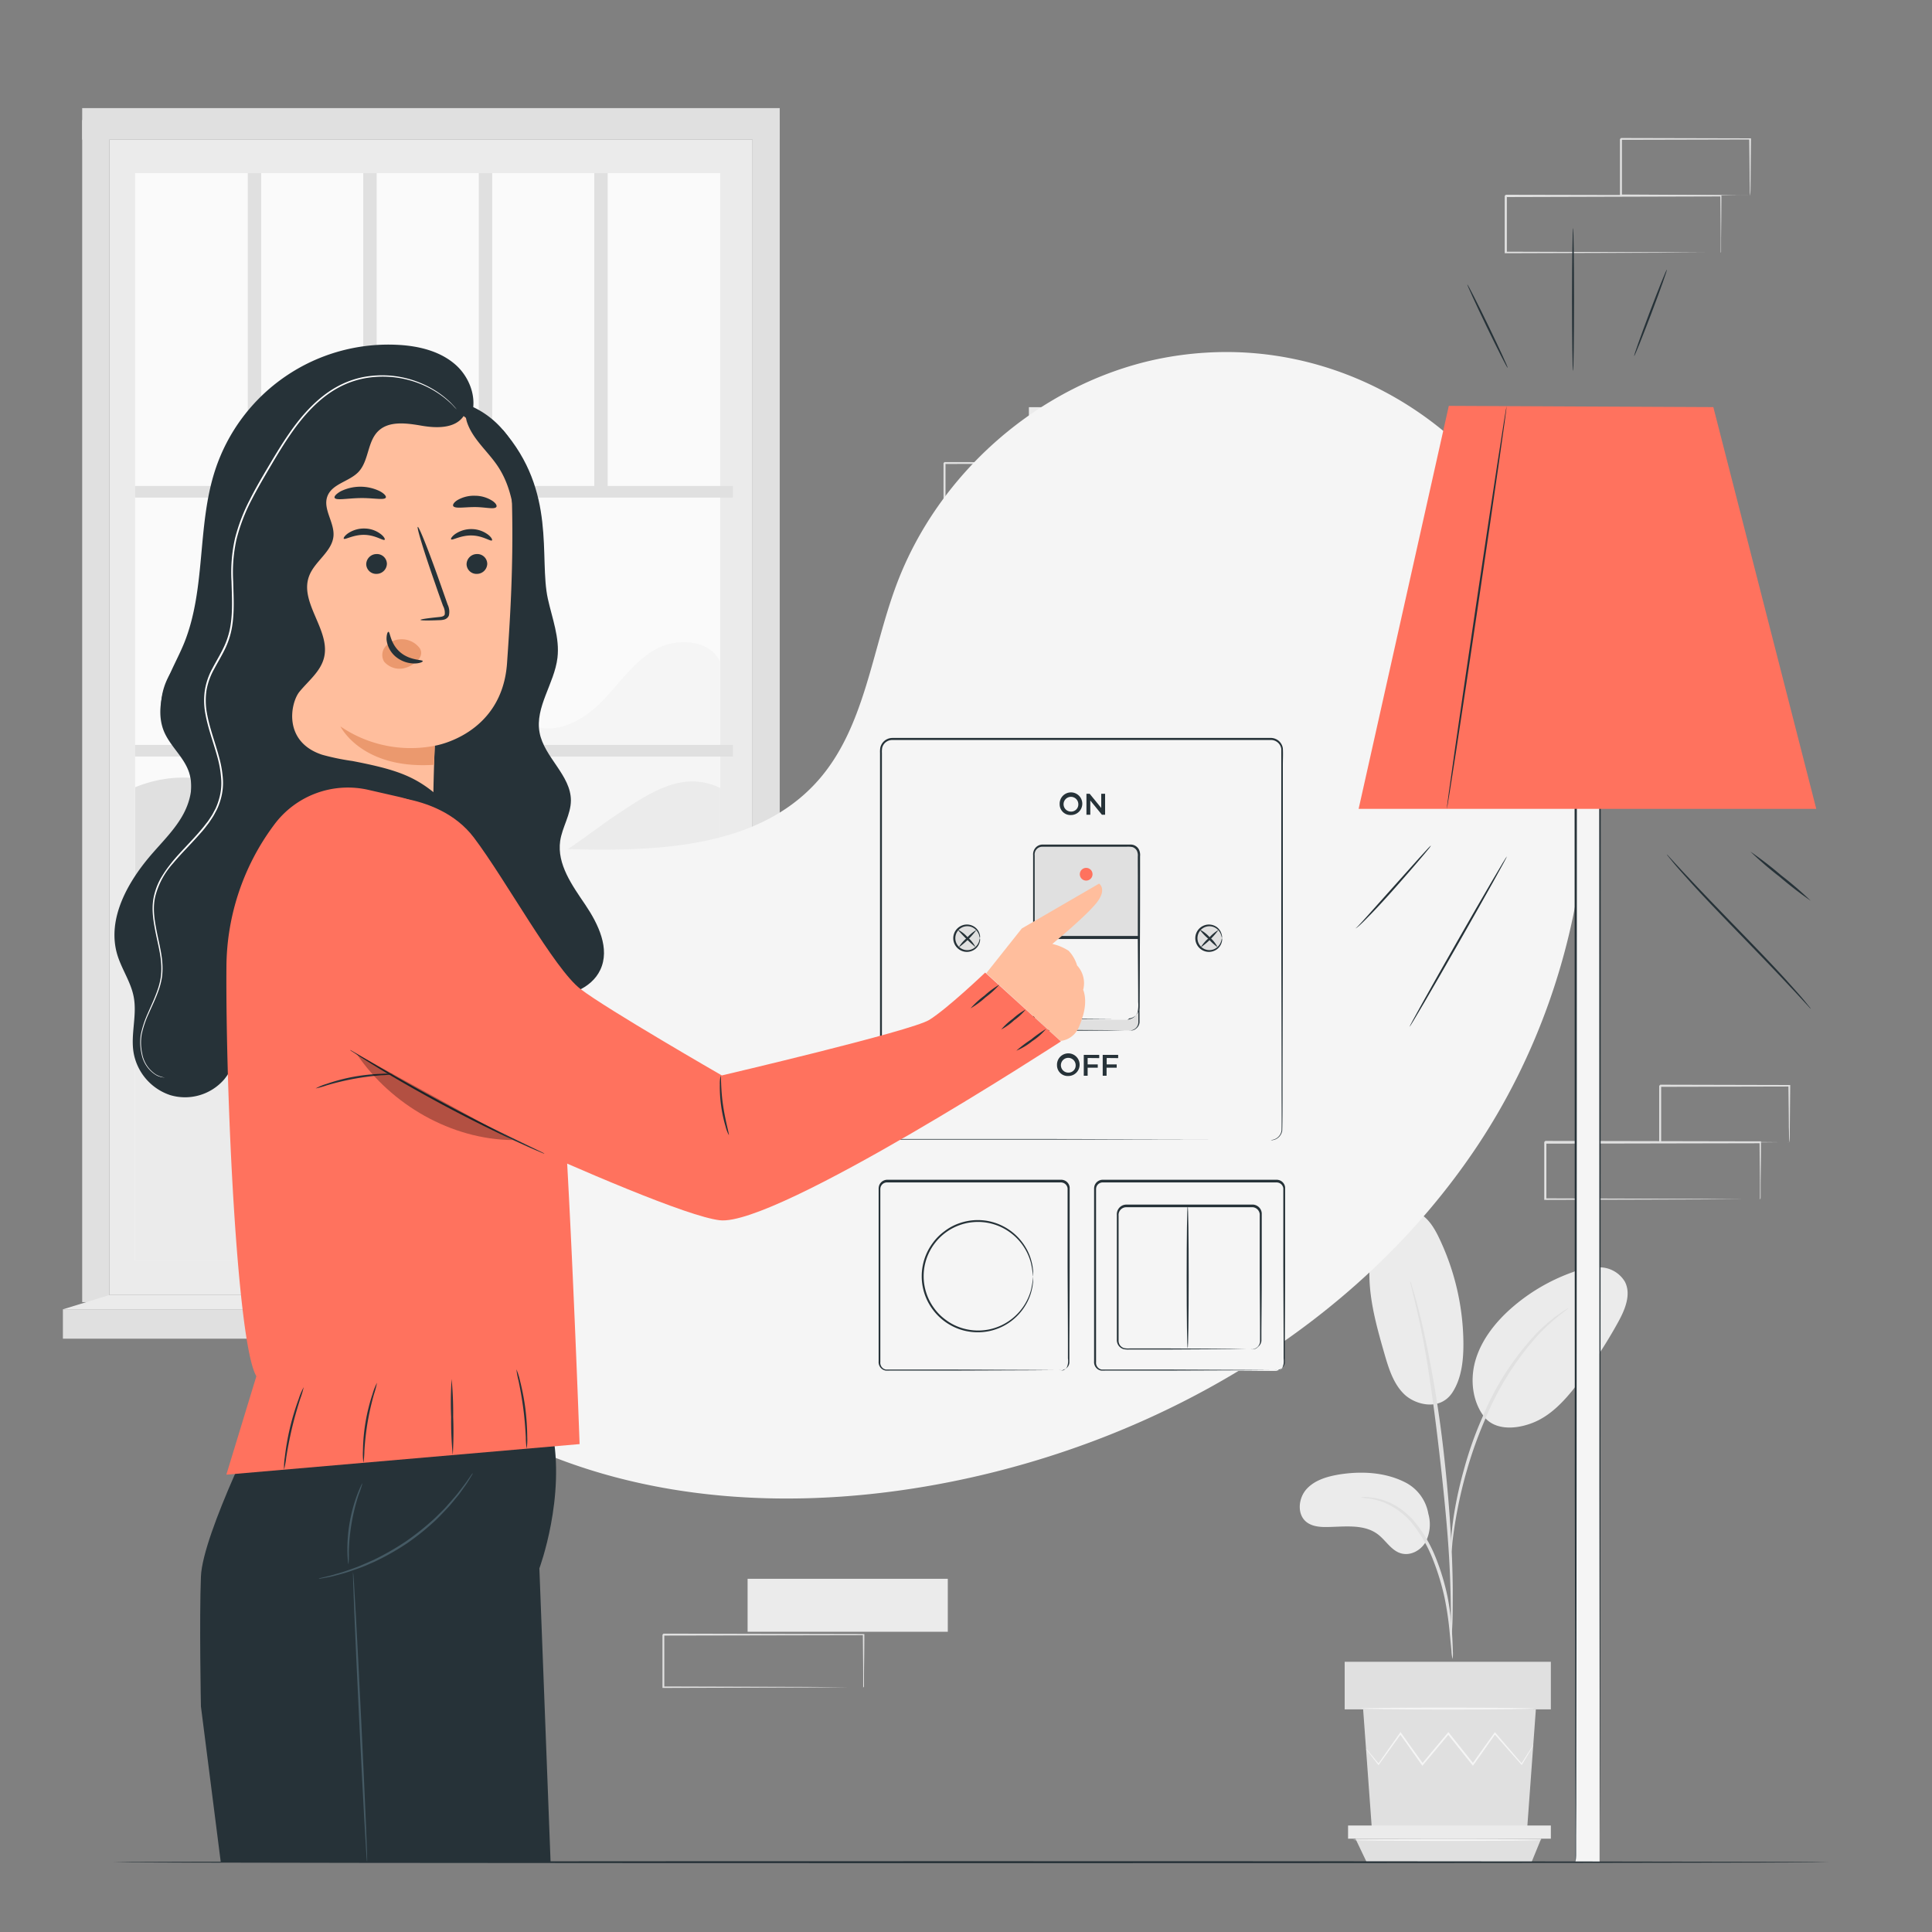 <svg xmlns="http://www.w3.org/2000/svg" viewBox="0 0 500 500"><rect x="0" y="0" width="500" height="500" fill="#808080" stroke="none"/><g id="background-complete"><path d="M455.47,310.42s0-.1,0-.27,0-.45,0-.76c0-.69,0-1.66,0-2.89,0-2.54-.06-6.2-.1-10.8l.17.17-55.62.11.28-.28h0v7.47c0,2.45,0,4.87,0,7.24l-.27-.28,39.64.12,11.7.08,3.16,0,.83,0a.94.94,0,0,1,.29,0h-.25l-.8,0-3.1,0-11.64.08-39.83.12h-.28v-.27c0-2.37,0-4.79,0-7.24v-7.47h0c.57-.57.16-.16.29-.28l55.62.11h.18v.17c0,4.65-.08,8.33-.1,10.9,0,1.22,0,2.17,0,2.86,0,.29,0,.53,0,.72A1.1,1.1,0,0,1,455.47,310.42Z" style="fill:#e0e0e0"></path><path d="M463,295.7s0-.1,0-.28,0-.47,0-.78c0-.72,0-1.71-.05-2.95,0-2.58-.06-6.23-.11-10.71l.2.21-33.42.08.29-.29h0v1.9c0,.64,0,1.28,0,1.91v3.74q0,3.7,0,7.14l-.27-.27,23.91.13,7,.07,1.87,0,.67,0a4,4,0,0,1-.6,0l-1.82,0-6.91.07-24.09.13h-.27v-.27q0-3.43,0-7.14V281h0c-.06.06.54-.53.28-.28l33.42.08h.21v.2c-.05,4.54-.08,8.22-.11,10.83,0,1.23,0,2.19-.05,2.91A7,7,0,0,1,463,295.7Z" style="fill:#e0e0e0"></path><rect x="266.28" y="105.38" width="51.81" height="13.71" style="fill:#ebebeb"></rect><path d="M296.18,133.53s0-.09,0-.25,0-.42,0-.7c0-.65,0-1.55,0-2.7,0-2.37-.05-5.77-.09-10.06l.16.16-51.81.1c.12-.11-.26.27.26-.26h0v13.69l-.26-.26,36.92.12,10.9.07,2.95,0,.77,0,.27,0h-.24l-.74,0-2.89,0-10.84.08-37.1.12h-.26V119.84h0c.52-.53.14-.15.26-.26l51.81.1h.17v.16c0,4.33-.06,7.76-.08,10.15,0,1.14,0,2,0,2.66,0,.28,0,.5,0,.68A.89.89,0,0,1,296.18,133.53Z" style="fill:#e0e0e0"></path><rect x="193.48" y="408.59" width="51.81" height="13.71" style="fill:#ebebeb"></rect><path d="M223.39,436.74a1.41,1.41,0,0,1,0-.25c0-.19,0-.42,0-.71,0-.64,0-1.54,0-2.69,0-2.37-.05-5.77-.08-10.06l.16.16-51.82.1c.12-.12-.26.27.27-.26h0v3.48c0,1.17,0,2.32,0,3.46v6.75l-.26-.26,36.93.11,10.89.08,3,0,.77,0a1,1,0,0,1,.28,0h-.24l-.74,0-2.89,0-10.84.08-37.11.11h-.26V423.05h0c.53-.53.15-.15.26-.27l51.82.11h.16V423c0,4.33-.07,7.76-.09,10.15,0,1.14,0,2,0,2.66,0,.28,0,.5,0,.68A1.76,1.76,0,0,1,223.39,436.74Z" style="fill:#e0e0e0"></path><path d="M445.31,65.38s0-.09,0-.26,0-.45,0-.76c0-.69,0-1.66,0-2.9,0-2.54-.05-6.19-.09-10.79l.17.17L389.69,51c.12-.13-.29.28.28-.28h0v7.45c0,2.46,0,4.88,0,7.24l-.28-.27,39.65.12,11.7.08,3.16,0,.83,0h.29s-.08,0-.26,0l-.79,0-3.1,0-11.64.07-39.84.13h-.27v-.28c0-2.36,0-4.78,0-7.24V50.69h0l.29-.29,55.62.11h.17v.18c0,4.65-.07,8.33-.09,10.9,0,1.22,0,2.17,0,2.85,0,.3,0,.54,0,.73S445.32,65.39,445.31,65.38Z" style="fill:#e0e0e0"></path><path d="M452.85,50.67s0-.1,0-.28,0-.47,0-.78c0-.73,0-1.71-.05-3,0-2.58-.06-6.23-.11-10.71l.2.2-33.42.08.28-.28h0v7.57c0,2.46,0,4.85,0,7.14l-.27-.27,23.91.13,7,.07,1.88,0,.67,0a4.17,4.17,0,0,1-.6,0l-1.83,0-6.9.08-24.09.13h-.27v-.27c0-2.29,0-4.68,0-7.14V36h0c-.07.06.53-.54.28-.28l33.42.08h.21V36c-.05,4.53-.09,8.22-.11,10.83,0,1.22,0,2.19-.05,2.91A7.13,7.13,0,0,1,452.85,50.67Z" style="fill:#e0e0e0"></path><path d="M363.76,383.68c-5.22-2.69-11.36-3-17.16-2.09-3.11.52-6.36,1.45-8.47,3.79s-2.52,6.45-.09,8.46c1.45,1.19,3.47,1.38,5.34,1.35,4.54-.05,9.57-.85,13.19,1.88,2.07,1.56,3.45,4.15,5.92,4.91s5.15-.68,6.43-2.86a10,10,0,0,0,.73-7.37A11.24,11.24,0,0,0,363.76,383.68Z" style="fill:#ebebeb"></path><path d="M375.72,360.6c-3.2,4.56-9.4,3-12.27.26s-4.09-6.81-5.2-10.65c-2.53-8.79-5.08-18-3.2-26.95a15,15,0,0,1,3.44-7.33,7.83,7.83,0,0,1,7.42-2.46c3.12.82,5.07,3.88,6.47,6.8a64.17,64.17,0,0,1,6.35,27.56c0,4.44-.51,9.1-3,12.77" style="fill:#ebebeb"></path><path d="M384.48,367.14C381,363,380.36,357,381.9,351.88s5-9.54,9-13.12a48.87,48.87,0,0,1,16.18-9.55A17.23,17.23,0,0,1,414.4,328a7.64,7.64,0,0,1,6.11,3.69c1.7,3.25.07,7.19-1.7,10.41a123.7,123.7,0,0,1-10.63,16.19c-3.18,4.1-6.83,8.16-11.69,10s-9.9,1.64-12.47-1.73" style="fill:#ebebeb"></path><path d="M375.93,429.35a9.81,9.81,0,0,1-.29-2.07c-.14-1.51-.33-3.4-.55-5.65a80.71,80.71,0,0,0-1.27-8.29,64.46,64.46,0,0,0-3-9.79,35.78,35.78,0,0,0-5-8.85,18.56,18.56,0,0,0-6.32-5.25,17.5,17.5,0,0,0-5.31-1.66,10.14,10.14,0,0,1-2.07-.3,9.45,9.45,0,0,1,2.1,0,16.17,16.17,0,0,1,5.55,1.44,18.65,18.65,0,0,1,6.66,5.3,35,35,0,0,1,5.18,9,59.69,59.69,0,0,1,3,9.95,67.68,67.68,0,0,1,1.1,8.39c.18,2.4.25,4.34.28,5.69A9.73,9.73,0,0,1,375.93,429.35Z" style="fill:#e0e0e0"></path><path d="M375.54,425a3.75,3.75,0,0,1-.05-1v-2.75c0-2.38,0-5.84-.12-10.1-.21-8.52-.94-17.69-2.36-30.63-1.34-12.16-3.15-26.31-5.05-35.51-.4-2.09-.81-4-1.2-5.62s-.68-3.08-1-4.23l-.64-2.68a3.93,3.93,0,0,1-.17-.94,4.15,4.15,0,0,1,.34.9c.2.69.47,1.56.79,2.63s.72,2.56,1.13,4.2.89,3.53,1.33,5.61a309.1,309.1,0,0,1,5.31,33c1.42,13,2.06,24.76,2.12,33.3,0,4.27,0,7.73-.15,10.12-.07,1.12-.13,2-.17,2.75A4.06,4.06,0,0,1,375.54,425Z" style="fill:#e0e0e0"></path><path d="M375.48,402.24a20.93,20.93,0,0,1,0-2.87,77.52,77.52,0,0,1,.87-7.78,102.87,102.87,0,0,1,2.53-11.33,94.62,94.62,0,0,1,4.74-13.41,71.31,71.31,0,0,1,13.92-21.66,35.24,35.24,0,0,1,3.27-3.05c.5-.42,1-.84,1.4-1.18l1.27-.87a17.26,17.26,0,0,1,2.42-1.55c.13.18-3.43,2.28-7.93,7.06a75.43,75.43,0,0,0-13.56,21.59,106.07,106.07,0,0,0-4.77,13.29A114.47,114.47,0,0,0,377,391.7c-.59,3.23-.94,5.87-1.14,7.7A17.43,17.43,0,0,1,375.48,402.24Z" style="fill:#e0e0e0"></path><polygon points="397.48 442.39 395.2 473.63 355.06 473.63 352.78 442.39 397.48 442.39" style="fill:#e0e0e0"></polygon><rect x="348" y="430.07" width="53.36" height="12.31" style="fill:#e0e0e0"></rect><polygon points="401.36 472.44 401.36 475.85 398.85 475.85 348.88 475.85 348.88 472.44 401.36 472.44" style="fill:#ebebeb"></polygon><polygon points="396.39 481.86 398.85 475.85 350.79 475.85 353.66 481.86 396.39 481.86" style="fill:#e0e0e0"></polygon><path d="M353.53,452.6s.05.1.19.29l.6.79,2.33,3,.11.14.1-.14,5.74-7.95h-.33l5.66,8,.18.25.19-.23,6.71-8h-.39l.37.46,6,7.52.2.25.19-.26,5.65-8h-.33l7,7.94.13.14.09-.16,2.18-3.66c.23-.4.42-.72.56-1s.19-.34.17-.35a1.85,1.85,0,0,0-.23.31l-.62.94-2.29,3.6.22,0-6.86-8-.17-.21-.16.22c-1.73,2.43-3.65,5.11-5.71,8h.39l-6-7.53-.36-.46-.2-.24-.19.23-6.69,8h.38c-2.07-2.87-4-5.56-5.72-8l-.16-.24-.17.24-5.62,8h.2l-2.43-2.91-.65-.76Q353.55,452.59,353.53,452.6Z" style="fill:#f5f5f5"></path><path d="M352.23,442.18c0,.14,10,.25,22.46.25s22.46-.11,22.46-.25-10.06-.25-22.46-.25S352.23,442,352.23,442.18Z" style="fill:#f5f5f5"></path><path d="M350.2,476.18c0,.14,10.93.25,24.41.25s24.41-.11,24.41-.25-10.93-.24-24.41-.24S350.2,476.05,350.2,476.18Z" style="fill:#f5f5f5"></path><rect x="28.31" y="36.14" width="166.44" height="299" style="fill:#ebebeb"></rect><rect x="34.96" y="44.81" width="151.43" height="281.43" style="fill:#fafafa"></rect><polygon points="201.79 337.84 194.75 335.15 194.75 31.07 201.79 31.07 201.79 337.84" style="fill:#e0e0e0"></polygon><path d="M72.09,226.6q19.65-18.28,39.32-36.55c5-4.64,11.5-9.63,17.91-7.34,3.08,1.1,5.4,3.73,8.42,5,6,2.51,12.93-1.12,17.58-5.73s8.3-10.37,13.93-13.71,14.36-2.91,17.14,3v39.78l-57.15,24.47Z" style="fill:#f5f5f5"></path><path d="M35,203.73c14.49-5.9,29-.88,39.33,10.83,2.18,2.47,4.17,5.32,7.17,6.68,4.06,1.84,8.75.46,13.19,0a33.17,33.17,0,0,1,31.19,15.12l-48.38,23.8L35,259.81Z" style="fill:#e0e0e0"></path><path d="M186.39,203.93c-9.55-4.61-17.95,1-26.75,6.87s-17,13.47-27.32,15.84c-6.9,1.59-14.3.71-21,3.08-13.59,4.85-21.45,22.11-35.86,22.93-7.82.45-14.83-4.3-21.82-7.85S41.19,237.86,35,242.62v83.62H186.39Z" style="fill:#ebebeb"></path><rect x="34.96" y="125.77" width="154.71" height="3" style="fill:#e0e0e0"></rect><rect x="34.96" y="192.79" width="154.71" height="3" style="fill:#e0e0e0"></rect><rect x="34.96" y="259.81" width="154.71" height="3" style="fill:#e0e0e0"></rect><rect x="7.2" y="226.92" width="206.95" height="7.65" transform="translate(-120.07 341.42) rotate(-90)" style="fill:#e0e0e0"></rect><rect x="64.12" y="44.81" width="3.47" height="82.46" style="fill:#e0e0e0"></rect><rect x="94.01" y="44.81" width="3.47" height="82.46" style="fill:#e0e0e0"></rect><rect x="123.91" y="44.81" width="3.47" height="82.46" style="fill:#e0e0e0"></rect><rect x="153.8" y="44.81" width="3.47" height="82.46" style="fill:#e0e0e0"></rect><rect x="21.27" y="31.07" width="7.04" height="305.92" style="fill:#e0e0e0"></rect><rect x="21.27" y="27.98" width="180.52" height="8.16" style="fill:#e0e0e0"></rect><rect x="16.28" y="338.85" width="190.28" height="7.6" style="fill:#e0e0e0"></rect><polygon points="194.75 335.15 206.56 338.85 16.28 338.85 28.31 335.15 194.75 335.15" style="fill:#ebebeb"></polygon></g><g id="background-simple"><path d="M396.09,138.57,394,135.16c-17.41-28.68-48.89-46-82.08-43.88A87.93,87.93,0,0,0,299.25,93c-30.18,6.46-56.43,29.28-67.31,58.5-6.4,17.19-8.19,37-20.34,50.62-15.81,17.75-42.64,18.31-66.24,17.58s-50.44-.11-66.18,17.71c-9.85,11.17-13,27-12.18,42,2.1,39.58,29.68,75,64.75,92.56s76.38,19.17,114.76,11.43c53.78-10.84,104.92-40.61,135.66-86.59S420.69,188.2,396.09,138.57Z" style="fill:#f5f5f5"></path></g><g id="Switches"><rect x="227.98" y="191.24" width="103.81" height="103.81" rx="2.92" style="fill:#f5f5f5"></rect><path d="M328.87,295.05a3.65,3.65,0,0,0,1-.22,2.88,2.88,0,0,0,1.8-2.3c.05-2.71,0-6.75,0-11.94,0-10.39-.05-25.4-.08-43.95,0-9.28,0-19.45,0-30.36V198c0-1.39,0-2.87,0-4.22a2.71,2.71,0,0,0-2.86-2.27H310.74l-79.83,0a2.69,2.69,0,0,0-2.1,1,2.76,2.76,0,0,0-.51,1.08,6.38,6.38,0,0,0-.06,1.26v36c0,13.35,0,26.23,0,38.5q0,9.21,0,17.93v4.33a3.08,3.08,0,0,0,.43,1.93,2.72,2.72,0,0,0,1.55,1.13,9.69,9.69,0,0,0,2,.1h6.22l30.35,0,43.95.09,11.95,0,3.11,0,1.06,0-1.06,0-3.11,0-11.95,0-43.95.08-30.35,0h-7.27a3.88,3.88,0,0,1-1.11-.11,3.19,3.19,0,0,1-1.8-1.32,3.44,3.44,0,0,1-.51-2.17c0-1.43,0-2.87,0-4.33q0-8.71,0-17.93c0-12.27,0-25.15,0-38.5q0-10,0-20.37V194.86a7.23,7.23,0,0,1,.07-1.37,3.41,3.41,0,0,1,.61-1.29,3.23,3.23,0,0,1,2.51-1.22l79.83,0h17.93a3.2,3.2,0,0,1,2.16.69,3.12,3.12,0,0,1,1.14,2c.09,1.49,0,2.87,0,4.29v8.32c0,10.91,0,21.08,0,30.36,0,18.55-.06,33.56-.08,43.95,0,5.19,0,9.22-.08,12a3,3,0,0,1-1.89,2.33,3.26,3.26,0,0,1-.78.17Z" style="fill:#263238"></path><path d="M274.24,208.14a2.93,2.93,0,1,1,2.93,2.79A2.78,2.78,0,0,1,274.24,208.14Zm4.83,0a1.91,1.91,0,1,0-1.9,1.9A1.85,1.85,0,0,0,279.07,208.14Z" style="fill:#263238"></path><path d="M286,205.42v5.43h-.83l-3-3.68v3.68h-1v-5.43H282l3,3.68v-3.68Z" style="fill:#263238"></path><path d="M273.55,275.68a2.93,2.93,0,1,1,2.93,2.79A2.78,2.78,0,0,1,273.55,275.68Zm4.83,0a1.91,1.91,0,1,0-1.9,1.91A1.84,1.84,0,0,0,278.38,275.68Z" style="fill:#263238"></path><path d="M281.48,273.81v1.66h2.62v.85h-2.62v2.08h-1V273h4v.84Z" style="fill:#263238"></path><path d="M286.41,273.81v1.66H289v.85h-2.62v2.08h-1V273h4v.84Z" style="fill:#263238"></path><rect x="267.51" y="218.89" width="27.18" height="47.8" rx="2.2" style="fill:#e0e0e0"></rect><path d="M292.48,266.69a2.46,2.46,0,0,0,1.34-.52,2.12,2.12,0,0,0,.78-1.52c0-.71,0-1.53,0-2.45,0-3.73,0-9.07-.09-15.66s0-14.49-.05-23.23v-1.65a2.78,2.78,0,0,0-.25-1.51,2,2,0,0,0-1.13-.93,6.49,6.49,0,0,0-1.62-.08H269.72a1.92,1.92,0,0,0-1.47.67,2,2,0,0,0-.48,1.57v11q0,7.14,0,13.72c0,4.37,0,8.52,0,12.41,0,1.95,0,3.82,0,5.63a2,2,0,0,0,2.11,2.38h1.26l15.66.08,4.26.05,1.11,0a1.7,1.7,0,0,1,.37,0,1.7,1.7,0,0,1-.37,0l-1.11,0-4.26.05-15.66.08h-1.26a2.49,2.49,0,0,1-1.32-.33,2.34,2.34,0,0,1-.95-1,2.83,2.83,0,0,1-.24-1.39c0-1.81,0-3.68,0-5.63,0-3.89,0-8,0-12.41s0-9,0-13.72q0-3.57,0-7.26v-3.71a2.61,2.61,0,0,1,.61-1.92,2.44,2.44,0,0,1,1.86-.84h22.59a2.64,2.64,0,0,1,.91.11,2.44,2.44,0,0,1,1.41,1.17,3.19,3.19,0,0,1,.3,1.74v1.65c0,8.74,0,16.61-.06,23.23s-.06,11.93-.08,15.66c0,.93,0,1.74,0,2.47a2.28,2.28,0,0,1-.87,1.58A2,2,0,0,1,292.48,266.69Z" style="fill:#263238"></path><path d="M291.77,263.9H270.43a2.92,2.92,0,0,1-2.92-2.92V242.79h27.18V261A2.92,2.92,0,0,1,291.77,263.9Z" style="fill:#f5f5f5"></path><path d="M291.77,263.9a3.66,3.66,0,0,0,1.51-.51,2.94,2.94,0,0,0,1.15-1.48,9.63,9.63,0,0,0,.13-2.6c0-4-.06-9.71-.1-16.52l.23.22-24.26,0h-2.92l.26-.26c0,6.16,0,12,0,17.29a4.81,4.81,0,0,0,.17,1.85,2.61,2.61,0,0,0,1.09,1.33,2.79,2.79,0,0,0,1.65.42h1.79l6.51,0,9.38.08,2.54,0,.66,0,.23,0-.23,0-.66,0-2.54,0-9.38.08-6.51,0h-1.79a3.18,3.18,0,0,1-1.88-.47,3.13,3.13,0,0,1-1.29-1.55,3,3,0,0,1-.21-1v-1c0-5.3,0-11.13,0-17.29v-.26h3.18l24.26,0h.22v.22c0,6.81-.07,12.49-.09,16.52,0,.49,0,1,0,1.41a3.24,3.24,0,0,1-.19,1.26,3,3,0,0,1-1.26,1.53,2.84,2.84,0,0,1-1.16.39A2.21,2.21,0,0,1,291.77,263.9Z" style="fill:#263238"></path><circle cx="281.1" cy="226.25" r="1.65" style="fill:#FF725E"></circle><path d="M316.23,242.79a3.32,3.32,0,1,1-3.31-3.32A3.31,3.31,0,0,1,316.23,242.79Z" style="fill:#e0e0e0"></path><path d="M316.23,242.79s-.05-.3-.2-.79a3.33,3.33,0,0,0-1.22-1.7,3.09,3.09,0,1,0,0,5,3.35,3.35,0,0,0,1.22-1.71c.15-.49.16-.78.2-.78a1.49,1.49,0,0,1,0,.83,3.33,3.33,0,0,1-1.19,1.95,3.51,3.51,0,0,1-3.33.56,3.54,3.54,0,0,1,0-6.68A3.48,3.48,0,0,1,315,240a3.38,3.38,0,0,1,1.19,1.95A1.54,1.54,0,0,1,316.23,242.79Z" style="fill:#263238"></path><path d="M315.35,240.66a20.18,20.18,0,0,1-4.62,4.54,10.26,10.26,0,0,1,2.13-2.46A10.52,10.52,0,0,1,315.35,240.66Z" style="fill:#263238"></path><path d="M315.11,245.13a14,14,0,0,1-2.41-2.19,13,13,0,0,1-2.23-2.38,8.43,8.43,0,0,1,2.59,2A8.29,8.29,0,0,1,315.11,245.13Z" style="fill:#263238"></path><path d="M253.59,242.79a3.32,3.32,0,1,1-3.32-3.32A3.32,3.32,0,0,1,253.59,242.79Z" style="fill:#e0e0e0"></path><path d="M253.59,242.79a7.49,7.49,0,0,1-.2-.79,3.39,3.39,0,0,0-1.22-1.7,3.1,3.1,0,1,0,0,5,3.41,3.41,0,0,0,1.22-1.71,6.83,6.83,0,0,1,.2-.78,1.57,1.57,0,0,1,0,.83,3.28,3.28,0,0,1-1.19,1.95,3.5,3.5,0,0,1-3.33.56,3.54,3.54,0,0,1,0-6.68,3.47,3.47,0,0,1,3.33.55,3.33,3.33,0,0,1,1.19,1.95A1.62,1.62,0,0,1,253.59,242.79Z" style="fill:#263238"></path><path d="M252.71,240.66a20.73,20.73,0,0,1-4.62,4.54,10,10,0,0,1,2.13-2.46A10.31,10.31,0,0,1,252.71,240.66Z" style="fill:#263238"></path><path d="M252.47,245.13a39.62,39.62,0,0,1-4.65-4.57,8.4,8.4,0,0,1,2.6,2A8.68,8.68,0,0,1,252.47,245.13Z" style="fill:#263238"></path><rect x="227.49" y="305.81" width="48.97" height="48.97" rx="1.96" style="fill:#f5f5f5"></rect><path d="M274.49,354.78s.18,0,.49-.09a2,2,0,0,0,1.12-.84,4,4,0,0,0,.28-2.28c0-.94,0-2,0-3.24,0-4.89-.05-11.93-.09-20.62,0-4.36,0-9.13,0-14.24v-3.91c0-.65,0-1.35,0-2a1.73,1.73,0,0,0-1-1.39,2,2,0,0,0-.9-.16h-7.39l-37.46,0a1.73,1.73,0,0,0-1.63,1.19,2.34,2.34,0,0,0-.08.53v16.3c0,6.26,0,12.31,0,18.07,0,2.87,0,5.68,0,8.41v2a1.78,1.78,0,0,0,.67,1.59,1.65,1.65,0,0,0,.79.34c.27,0,.63,0,.95,0h1.93l14.25,0,20.62.09,5.61.05,1.46,0c.33,0,.49,0,.49,0a4.45,4.45,0,0,1-.49,0l-1.46,0-5.61.05-20.62.08-14.25,0h-1.93a9,9,0,0,1-1,0,2.15,2.15,0,0,1-1-.43,2.24,2.24,0,0,1-.85-1.94c0-.67,0-1.35,0-2,0-2.73,0-5.54,0-8.41,0-5.76,0-11.81,0-18.07,0-3.14,0-6.32,0-9.56v-6.74a2.76,2.76,0,0,1,.11-.69,2.24,2.24,0,0,1,2.12-1.55l37.46,0h7.39a2.34,2.34,0,0,1,1.09.2,2.21,2.21,0,0,1,1.27,1.76c0,.72,0,1.35,0,2,0,1.32,0,2.63,0,3.91,0,5.11,0,9.88,0,14.24,0,8.69-.06,15.73-.08,20.62,0,1.22,0,2.3,0,3.24,0,.47,0,.9,0,1.3a2,2,0,0,1-1.53,1.87A1.46,1.46,0,0,1,274.49,354.78Z" style="fill:#263238"></path><path d="M267.34,330.3a24.9,24.9,0,0,0-.54-3.47,14.24,14.24,0,0,0-5.21-7.74,14.07,14.07,0,0,0-13.32-2,14,14,0,0,0-6.51,4.89,14,14,0,0,0,0,16.59,13.29,13.29,0,0,0,3,3,13.48,13.48,0,0,0,3.55,1.92,14.19,14.19,0,0,0,7.38.62,14,14,0,0,0,5.94-2.61,14.24,14.24,0,0,0,5.21-7.74,25.14,25.14,0,0,0,.54-3.46s0,.07,0,.23v.68a6.82,6.82,0,0,1-.09,1.1,9.79,9.79,0,0,1-.27,1.5,13.28,13.28,0,0,1-1.54,3.85,14.4,14.4,0,0,1-9.72,6.88,14.56,14.56,0,0,1-7.62-.6,14.56,14.56,0,0,1-6.76-5.05,14.43,14.43,0,0,1,0-17.19,13.84,13.84,0,0,1,3.08-3.08,13.48,13.48,0,0,1,3.68-2,14.47,14.47,0,0,1,7.62-.61,14.49,14.49,0,0,1,9.72,6.88,13.28,13.28,0,0,1,1.54,3.85,9.79,9.79,0,0,1,.27,1.5,6.82,6.82,0,0,1,.09,1.1v.68A.64.64,0,0,1,267.34,330.3Z" style="fill:#263238"></path><rect x="283.31" y="305.81" width="48.97" height="48.97" rx="1.96" style="fill:#f5f5f5"></rect><path d="M330.32,354.78s.17,0,.48-.09a2,2,0,0,0,1.12-.84,4,4,0,0,0,.28-2.28c0-.94,0-2,0-3.24,0-4.89-.05-11.93-.08-20.62,0-4.36,0-9.13,0-14.24v-3.91c0-.65,0-1.35,0-2a1.73,1.73,0,0,0-1-1.39,2,2,0,0,0-.9-.16h-7.39l-37.46,0a1.73,1.73,0,0,0-1.63,1.19,2.34,2.34,0,0,0-.08.53v16.3c0,6.26,0,12.31,0,18.07,0,2.87,0,5.68,0,8.41v2a1.81,1.81,0,0,0,.67,1.59,1.69,1.69,0,0,0,.79.34c.28,0,.63,0,.95,0h1.93l14.25,0,20.62.09,5.61.05,1.46,0,.5,0a4.79,4.79,0,0,1-.5,0l-1.46,0-5.61.05-20.62.08-14.25,0H286a9,9,0,0,1-1,0,2.15,2.15,0,0,1-1-.43,2.24,2.24,0,0,1-.85-1.94v-2c0-2.73,0-5.54,0-8.41,0-5.76,0-11.81,0-18.07,0-3.14,0-6.32,0-9.56v-6.74a2.76,2.76,0,0,1,.11-.69,2.24,2.24,0,0,1,2.12-1.55l37.46,0h7.39a2.34,2.34,0,0,1,1.09.2,2.21,2.21,0,0,1,1.27,1.76c0,.72,0,1.35,0,2v3.91c0,5.11,0,9.88,0,14.24,0,8.69-.06,15.73-.08,20.62,0,1.22,0,2.3,0,3.24l0,1.3a2,2,0,0,1-1.53,1.87A1.4,1.4,0,0,1,330.32,354.78Z" style="fill:#263238"></path><rect x="289.14" y="312.19" width="37.02" height="37.02" rx="2.19" style="fill:#f5f5f5"></rect><path d="M324,349.21a2.45,2.45,0,0,0,1.32-.51,2.14,2.14,0,0,0,.78-1.49c0-.69,0-1.51,0-2.42,0-3.68-.05-9-.08-15.46,0-3.27,0-6.84,0-10.68v-2.93c0-.49,0-1,0-1.48a2,2,0,0,0-1.77-1.81h-4.74l-28.08,0a2,2,0,0,0-1.94,2.2v10.83c0,4.7,0,9.23,0,13.55,0,2.16,0,4.26,0,6.31v1.52a2.06,2.06,0,0,0,.35,1.29,2,2,0,0,0,1.06.76,5.52,5.52,0,0,0,1.38.09l10.68,0,15.46.08,4.2.05,1.1,0a1.53,1.53,0,0,1,.37,0,1.82,1.82,0,0,1-.37,0l-1.1,0-4.2.05-15.46.09-10.68,0a5.67,5.67,0,0,1-1.51-.1,2.41,2.41,0,0,1-1.29-.93,2.45,2.45,0,0,1-.44-1.54c0-.5,0-1,0-1.52q0-3.07,0-6.31c0-4.32,0-8.85,0-13.55q0-3.53,0-7.16v-3.67a2.55,2.55,0,0,1,.62-1.89,2.46,2.46,0,0,1,1.84-.83l28.08,0h3.2c.53,0,1,0,1.58,0a2.48,2.48,0,0,1,1.51.73,2.41,2.41,0,0,1,.67,1.51c0,.53,0,1,0,1.51v2.93c0,3.84,0,7.41,0,10.68,0,6.5-.07,11.78-.09,15.46,0,.92,0,1.72,0,2.43a2.24,2.24,0,0,1-.87,1.56A1.94,1.94,0,0,1,324,349.21Z" style="fill:#263238"></path><path d="M307.37,348.93c-.15,0-.26-8.23-.26-18.37s.11-18.37.26-18.37.26,8.23.26,18.37S307.51,348.93,307.37,348.93Z" style="fill:#263238"></path></g><g id="Lamp"><polyline points="413.97 481.86 413.97 149.28 407.69 149.28 407.69 481.93" style="fill:#f5f5f5"></polyline><path d="M407.69,481.93s0-.58,0-1.71,0-2.82,0-5c0-4.43,0-10.95-.05-19.35,0-16.82,0-41.15-.08-71.22,0-60.17-.05-143.33-.08-235.35V149h6.8v.26c0,92-.06,175.17-.08,235.32,0,30.06-.06,54.38-.08,71.19,0,8.39,0,14.91-.05,19.34,0,2.21,0,3.89,0,5s0,1.71,0,1.71,0-.58,0-1.71,0-2.82,0-5c0-4.43,0-10.95-.05-19.34,0-16.81-.05-41.13-.08-71.19,0-60.15-.05-143.29-.08-235.32l.26.26h-6.28l.26-.26c0,92-.06,175.18-.08,235.35,0,30.07-.06,54.4-.08,71.22,0,8.4,0,14.92-.05,19.35,0,2.21,0,3.89,0,5S407.69,481.93,407.69,481.93Z" style="fill:#263238"></path><polygon points="374.95 105.04 351.61 209.34 470.05 209.34 443.41 105.36 374.95 105.04" style="fill:#FF725E"></polygon><path d="M350.79,240.22c0,.2,1.17-1.05,2.92-3l6.83-7.64,6.84-7.64,2.1-2.29c.51-.53.8-.82.83-.79a4.79,4.79,0,0,1-.67.93c-.46.57-1.14,1.39-2,2.39-1.7,2-4.07,4.75-6.73,7.75s-5.12,5.66-7,7.54c-.91.94-1.68,1.69-2.23,2.17a7,7,0,0,1-.68.53.49.49,0,0,1-.22.08C350.75,240.28,350.79,240.2,350.79,240.22Z" style="fill:#263238"></path><path d="M364.78,265.76c-.12-.07,5.42-10,12.38-22.19s12.7-22,12.83-21.94-5.42,10-12.38,22.2S364.91,265.83,364.78,265.76Z" style="fill:#263238"></path><path d="M468.63,233.13a98.82,98.82,0,0,1-8-6.17,92.84,92.84,0,0,1-7.63-6.57,98.82,98.82,0,0,1,8,6.17A92.84,92.84,0,0,1,468.63,233.13Z" style="fill:#263238"></path><path d="M468.63,261.07a2.54,2.54,0,0,1-.4-.38l-1.08-1.17c-.93-1-2.28-2.5-4-4.3-3.36-3.62-8.1-8.53-13.35-13.94s-10-10.36-13.26-14.05c-1.66-1.84-3-3.35-3.85-4.42l-1-1.23a2.36,2.36,0,0,1-.32-.46,2.4,2.4,0,0,1,.4.39l1.08,1.17c.93,1,2.28,2.5,4,4.3,3.36,3.62,8.11,8.53,13.36,13.94s10,10.36,13.26,14.05c1.65,1.84,3,3.35,3.84,4.42l1,1.23A2.3,2.3,0,0,1,468.63,261.07Z" style="fill:#263238"></path><path d="M374.43,209.37c-.15,0,3.2-23.38,7.48-52.17s7.86-52.11,8-52.09-3.21,23.37-7.48,52.17S374.57,209.39,374.43,209.37Z" style="fill:#263238"></path><path d="M390.19,95.21c-.13.07-2.57-4.72-5.45-10.69s-5.11-10.85-5-10.91,2.57,4.72,5.45,10.69S390.32,95.15,390.19,95.21Z" style="fill:#263238"></path><path d="M407.1,59c.14,0,.26,8.3.26,18.53S407.24,96,407.1,96s-.26-8.29-.26-18.52S407,59,407.1,59Z" style="fill:#263238"></path><path d="M431.39,69.77c.14,0-1.65,5.11-4,11.29s-4.35,11.15-4.48,11.1,1.66-5.1,4-11.29S431.26,69.72,431.39,69.77Z" style="fill:#263238"></path></g><g id="Character"><path d="M68.63,364.87S52.44,396.83,52,408s0,33.63,0,33.63l5.13,40.26h85.36l-2.9-76s6.88-18.44,3.29-35.76Z" style="fill:#263238"></path><path d="M122.4,381.24s-.06.17-.23.45l-.75,1.25c-.33.54-.74,1.19-1.27,1.91s-1.09,1.59-1.82,2.45-1.47,1.85-2.38,2.83-1.89,2-2.94,3.05a64,64,0,0,1-7.54,6.14A64.92,64.92,0,0,1,97,404.14c-1.37.6-2.66,1.2-3.91,1.64s-2.42.87-3.5,1.2-2.07.58-2.93.81a21,21,0,0,1-2.25.49l-1.43.26a1.77,1.77,0,0,1-.51,0,2.1,2.1,0,0,1,.49-.16l1.41-.34c.61-.14,1.36-.32,2.21-.58s1.85-.5,2.9-.88,2.23-.74,3.45-1.25,2.51-1.07,3.86-1.68a68.51,68.51,0,0,0,8.36-4.81,69,69,0,0,0,7.5-6.05c1-1,2.08-2,2.95-3s1.7-1.9,2.42-2.77,1.32-1.68,1.86-2.39,1-1.33,1.34-1.85l.83-1.19A2.5,2.5,0,0,1,122.4,381.24Z" style="fill:#455a64"></path><path d="M95,481.93c-.15,0-1.08-16.79-2.08-37.52s-1.7-37.55-1.55-37.56,1.07,16.8,2.07,37.53S95.17,481.93,95,481.93Z" style="fill:#455a64"></path><path d="M93.81,383.84a25.79,25.79,0,0,1-1,3A52.94,52.94,0,0,0,91,394.16a51.6,51.6,0,0,0-.72,7.51,27.5,27.5,0,0,1-.09,3.15,3.19,3.19,0,0,1-.14-.84,22.88,22.88,0,0,1-.14-2.31,39.77,39.77,0,0,1,.58-7.6,40.4,40.4,0,0,1,2-7.36c.35-.91.66-1.64.91-2.13A2.77,2.77,0,0,1,93.81,383.84Z" style="fill:#455a64"></path><path d="M151.47,234.14c-3.39-5-7.35-10.48-6.5-16.48.52-3.59,2.76-6.85,2.78-10.49,0-6.54-6.91-11.16-8.11-17.59-1.23-6.59,3.84-12.68,4.63-19.34.62-5.16-1.37-10.22-2.49-15.29-2.35-10.74,2.4-27.68-11.71-43.78l-.91,11.91c-6.55,7.29-8.81,17.36-10.83,27-5.12,24.3-10.25,48.92-9,73.73.42,8.76,1.85,18,7.48,24.73,5.83,7,15.38,10,24.45,9.67C146.77,258,153,256,155.35,251,157.94,245.54,154.85,239.15,151.47,234.14Z" style="fill:#263238"></path><path d="M46.56,171.12a16.78,16.78,0,0,0-3,19.58c1.67,3,4.31,5.56,5.41,8.85,1.28,3.84.21,8.15-1.81,11.66s-4.91,6.43-7.58,9.48c-6.43,7.31-12,17.05-9.23,26.37,1.11,3.69,3.46,7,4.21,10.73,1,4.78-.78,9.75,0,14.55a14.14,14.14,0,0,0,9.48,11.07,13.39,13.39,0,0,0,13.92-4c4.36-5.17,3.95-12.67,4.1-19.44a86.29,86.29,0,0,1,8.53-35.48c1.56-3.21,3.32-6.36,4.24-9.81s.9-7.33-1-10.36" style="fill:#263238"></path><path d="M124.9,137.07a4.89,4.89,0,0,0,1.37,2.46,5,5,0,0,0,2.2,1.74c.09-.12-.84-.93-1.81-2.08A17.89,17.89,0,0,0,124.9,137.07Z" style="fill:#455a64"></path><path d="M68.52,163.72C65.89,156.37,63.29,149,62,141.27s-1.33-15.75,1.17-23.14c.38-1.12,3.68-8.66,4.86-8.58.84.06-1.12,7.06-.67,7.78,4.26,6.85,5.61,15.2,5.2,23.26a105.83,105.83,0,0,1-4,23.13" style="fill:#263238"></path><path d="M89.37,227.81a22.25,22.25,0,0,1-21.72-22.3l.16-72.82c-.58-19.57,10.32-36.21,29.89-36.25l1.81.1a35,35,0,0,1,33,34.09c.41,17-.66,31.82-1.28,40.87C130,190.24,112.52,193,112.52,193s-.3,7.34-.37,12.85a22.27,22.27,0,0,1-22.78,22Z" style="fill:#ffbe9d"></path><path d="M112.52,193a32.26,32.26,0,0,1-24.41-5s5.42,11.17,24.2,9.93Z" style="fill:#eb996e"></path><path d="M126.1,145.88a2.68,2.68,0,0,1-2.65,2.64,2.56,2.56,0,0,1-2.7-2.49,2.68,2.68,0,0,1,2.64-2.64A2.57,2.57,0,0,1,126.1,145.88Z" style="fill:#263238"></path><path d="M127.32,139.85c-.35.34-2.34-1.21-5.23-1.27s-5,1.33-5.34,1c-.15-.16.21-.79,1.15-1.44a7.38,7.38,0,0,1,4.28-1.21,7.2,7.2,0,0,1,4.15,1.45C127.2,139.06,127.48,139.7,127.32,139.85Z" style="fill:#263238"></path><path d="M100.13,145.88a2.68,2.68,0,0,1-2.65,2.64,2.57,2.57,0,0,1-2.7-2.49,2.68,2.68,0,0,1,2.64-2.64A2.57,2.57,0,0,1,100.13,145.88Z" style="fill:#263238"></path><path d="M108.82,160.43c0-.17,1.79-.43,4.71-.73.73-.06,1.44-.19,1.57-.69a3.71,3.71,0,0,0-.44-2.2c-.65-1.8-1.33-3.68-2-5.66-2.83-8.06-4.87-14.68-4.54-14.79s2.89,6.33,5.72,14.39l2,5.69a4.24,4.24,0,0,1,.31,2.91,1.83,1.83,0,0,1-1.23,1,5.1,5.1,0,0,1-1.26.15C110.64,160.62,108.83,160.59,108.82,160.43Z" style="fill:#263238"></path><path d="M99.85,128.77c-.37.75-3.21.07-6.63.13s-6.25.68-6.62-.07c-.17-.36.39-1,1.57-1.68a11.51,11.51,0,0,1,10.09-.05C99.45,127.73,100,128.41,99.85,128.77Z" style="fill:#263238"></path><path d="M128.43,131.23c-.57.66-2.84,0-5.56,0s-5,.46-5.55-.23c-.24-.33.12-1,1.13-1.61a8.49,8.49,0,0,1,4.51-1.09,8.32,8.32,0,0,1,4.44,1.3C128.37,130.24,128.69,130.91,128.43,131.23Z" style="fill:#263238"></path><path d="M99.54,139.69c-.34.34-2.34-1.21-5.22-1.27s-5,1.33-5.34,1c-.15-.16.2-.78,1.14-1.43a7.37,7.37,0,0,1,4.29-1.21,7,7,0,0,1,4.14,1.45C99.42,138.9,99.71,139.54,99.54,139.69Z" style="fill:#263238"></path><path d="M107.8,171.18a7.09,7.09,0,0,1-3.57,1.83,5.29,5.29,0,0,1-4.83-1.79,3.37,3.37,0,0,1,.3-3.84,5.31,5.31,0,0,1,3.68-1.91,5.8,5.8,0,0,1,5.18,2.21S109.94,169.31,107.8,171.18Z" style="fill:#eb996e"></path><path d="M100.53,163.51c.46,0,.43,3,3,5.25s5.86,1.91,5.88,2.34c0,.19-.73.59-2.11.61a7.64,7.64,0,0,1-4.92-1.78,6.7,6.7,0,0,1-2.34-4.41C100,164.24,100.32,163.49,100.53,163.51Z" style="fill:#263238"></path><path d="M120.76,108.94c1.38,4.57,5.41,7.74,8.06,11.71,3.73,5.59,4.59,12.59,4.67,19.31-.19-3.16,1.07-6.21,1.69-9.32a23,23,0,0,0-15.45-26.37" style="fill:#263238"></path><path d="M121.47,108.79c2.44-4.75.41-10.9-3.6-14.42s-9.52-4.84-14.85-5.12a47.15,47.15,0,0,0-47.34,32.42c-4.72,14.43-2.34,30.62-8,44.7-1.51,3.72-3.56,7.21-4.89,11s-1.91,8-.41,11.78c1.59,3.94,5.3,6.8,6.58,10.85,2.29,7.22-3.63,16.19,1,22.14,3.36,4.26,10.22,3.69,14.84.85s8-7.34,12.39-10.52a27.32,27.32,0,0,1,29.79-1c3.24,2,7.22,4.45,9.73,7.35,2.94,3.4,8.72,15.56,9.38,11.79.48-2.7-4.48-16.42-6.37-18.4-9.85-10.34-13.63-12.38-28.5-15.26a61.25,61.25,0,0,1-7.84-1.62c-10.28-3.39-8.17-13.52-5.87-16.32s5.41-5.19,6.32-8.7C85.7,163.18,77.37,156,80,149.08c1.44-3.86,6-6.32,6.31-10.43.24-3.5-2.81-6.93-1.58-10.21s5.67-3.79,8.06-6.32c2.68-2.87,2.26-7.75,5.05-10.51s7.38-2.11,11.26-1.44,8.67.77,10.88-2.49" style="fill:#263238"></path><path d="M42.67,278.88s-.2,0-.59-.07a2.6,2.6,0,0,1-.73-.17l-.46-.15-.49-.25a8.12,8.12,0,0,1-3.76-5.49,13.47,13.47,0,0,1-.21-4.92,26.06,26.06,0,0,1,1.82-5.58c.83-1.93,1.81-3.94,2.57-6.18a17.66,17.66,0,0,0,.84-3.53,19.37,19.37,0,0,0,0-3.81c-.25-2.61-1-5.29-1.53-8.12s-1-5.9-.22-9a17.14,17.14,0,0,1,1.76-4.43c.42-.69.86-1.39,1.33-2.06s1-1.34,1.51-2c2.11-2.57,4.56-4.94,6.85-7.56.55-.66,1.14-1.31,1.66-2,.26-.35.54-.69.79-1l.73-1.1a10.08,10.08,0,0,0,.68-1.14c.2-.4.43-.78.62-1.18a17.29,17.29,0,0,0,.9-2.53,14.52,14.52,0,0,0,.47-5.39,27.78,27.78,0,0,0-1-5.49c-1-3.64-2.4-7.27-3.09-11.17a18.45,18.45,0,0,1-.09-6,17.64,17.64,0,0,1,2-5.69c.94-1.79,2-3.5,2.84-5.28A20.41,20.41,0,0,0,59.64,162c.63-3.84.37-7.72.28-11.51a39.93,39.93,0,0,1,.9-11.17,46.67,46.67,0,0,1,3.83-10c1.57-3.13,3.31-6.06,5-8.91s3.35-5.59,5.12-8.15c3.51-5.12,7.59-9.46,12.25-12.07a23.66,23.66,0,0,1,7.08-2.62,26.89,26.89,0,0,1,6.73-.37,26.06,26.06,0,0,1,10.3,3,24.18,24.18,0,0,1,5.49,4c1.09,1.12,1.59,1.76,1.59,1.76l-.43-.42c-.28-.28-.66-.74-1.23-1.26a24.69,24.69,0,0,0-5.51-3.89,26,26,0,0,0-10.23-2.86,26.23,26.23,0,0,0-6.64.41,23.31,23.31,0,0,0-7,2.61c-4.59,2.59-8.61,6.9-12.08,12-1.76,2.54-3.41,5.29-5.09,8.14s-3.4,5.77-5,8.89a46.85,46.85,0,0,0-3.78,9.94,39.57,39.57,0,0,0-.87,11c.09,3.78.36,7.68-.28,11.6a20.8,20.8,0,0,1-1.78,5.71c-.86,1.81-1.92,3.52-2.85,5.29a17.15,17.15,0,0,0-2,5.54,18.2,18.2,0,0,0,.09,5.8c.67,3.84,2.08,7.45,3.07,11.13a29,29,0,0,1,1.05,5.58,15.32,15.32,0,0,1-.5,5.57,16.67,16.67,0,0,1-.94,2.59c-.19.42-.42.81-.63,1.21a11.24,11.24,0,0,1-.69,1.17l-.75,1.12c-.26.37-.54.71-.81,1.07-.53.72-1.12,1.37-1.68,2-2.31,2.63-4.76,5-6.86,7.53a20.31,20.31,0,0,0-4.53,8.26c-.8,3-.34,6,.19,8.81s1.26,5.5,1.51,8.15a19.48,19.48,0,0,1,0,3.9,17.93,17.93,0,0,1-.86,3.59c-.78,2.26-1.79,4.27-2.62,6.19a25.31,25.31,0,0,0-1.84,5.49,13.1,13.1,0,0,0,.16,4.84,8.07,8.07,0,0,0,3.61,5.45A7.24,7.24,0,0,0,42.67,278.88Z" style="fill:#fff"></path><path d="M255.25,251.87l9.19-11.58,20-11.61s2.1,1.36-.52,4.8-11.58,10.81-11.58,10.81a13.09,13.09,0,0,1,4.22,1.77,9.4,9.4,0,0,1,2.19,3.8,6.76,6.76,0,0,1,1.57,6.32s1.23,2.51-.11,6.87c-.33,1.08-.66,2-1,2.76a5.86,5.86,0,0,1-4.74,3.59h0Z" style="fill:#ffbe9d"></path><path d="M106.15,204.87c0,.1-1.66-.47-4.4-.92a34.09,34.09,0,0,0-4.84-.42A35.5,35.5,0,0,0,91,204a36.64,36.64,0,0,0-5.76,1.47,33,33,0,0,0-4.45,1.95c-2.45,1.29-3.83,2.35-3.89,2.27a5.38,5.38,0,0,1,.93-.79A13.29,13.29,0,0,1,79,208c.47-.3,1-.66,1.61-1A31.12,31.12,0,0,1,85.07,205a34.11,34.11,0,0,1,5.83-1.54,34.51,34.51,0,0,1,6-.39,30.9,30.9,0,0,1,4.9.54c.69.11,1.3.29,1.84.42a13.61,13.61,0,0,1,1.36.41A5.59,5.59,0,0,1,106.15,204.87Z" style="fill:#263238"></path><path d="M93.63,206s19.38-1.9,29,10.75c8.32,11,20.8,34,27.62,39.22s36.56,22.35,36.56,22.35,49-11.47,53.68-14.37,14.47-12.24,14.47-12.24l19.6,17.81s-73.74,48-88.3,46.28c-8.38-1-35.9-12.87-57.78-22.78-23.24-10.54-39.9-32-43.46-57.3C83.29,223.48,85,210.2,93.63,206Z" style="fill:#FF725E"></path><path d="M188.62,293.75a9,9,0,0,1-.82-2.14,36.31,36.31,0,0,1-1.51-10.9,8.71,8.71,0,0,1,.21-2.28c.16,0,0,3.49.64,7.72S188.78,293.7,188.62,293.75Z" style="fill:#263238"></path><path d="M258.65,254.83a22.94,22.94,0,0,1-3.57,3.26,22.44,22.44,0,0,1-3.9,2.87,23.26,23.26,0,0,1,3.57-3.27A22.25,22.25,0,0,1,258.65,254.83Z" style="fill:#263238"></path><path d="M265.45,261.27a16.07,16.07,0,0,1-3,2.78,15.47,15.47,0,0,1-3.33,2.38,16.89,16.89,0,0,1,3-2.78A16.69,16.69,0,0,1,265.45,261.27Z" style="fill:#263238"></path><path d="M270.72,266.29a16.41,16.41,0,0,1-3.59,3.17,16.71,16.71,0,0,1-4.1,2.46,32.37,32.37,0,0,1,3.79-2.88A32.85,32.85,0,0,1,270.72,266.29Z" style="fill:#263238"></path><path d="M95.31,204.41a23.75,23.75,0,0,0-24.41,9.1,62,62,0,0,0-12.3,36.82c-.23,31.95,2.73,97.47,7.75,105.83l-7.77,25.48L150,373.73s-3.06-85.83-5.78-107.52c-1.87-15-16-36.93-24.53-49a27.76,27.76,0,0,0-16.51-11Z" style="fill:#FF725E"></path><path d="M73.51,380.35a17.52,17.52,0,0,1,.2-3.23,68.6,68.6,0,0,1,1.35-7.69A66.77,66.77,0,0,1,77.32,362a16.19,16.19,0,0,1,1.28-3,24.17,24.17,0,0,1-.93,3.1c-.6,1.89-1.4,4.52-2.1,7.48s-1.18,5.65-1.49,7.62A24.67,24.67,0,0,1,73.51,380.35Z" style="fill:#263238"></path><path d="M94.06,378.57a15.77,15.77,0,0,1-.13-3.1,48.84,48.84,0,0,1,2.49-14.72,15,15,0,0,1,1.15-2.89,24.12,24.12,0,0,1-.8,3,71.75,71.75,0,0,0-1.64,7.25,72.56,72.56,0,0,0-.83,7.39A23.3,23.3,0,0,1,94.06,378.57Z" style="fill:#263238"></path><path d="M117.17,376.57a90.49,90.49,0,0,1-.41-9.84,90.42,90.42,0,0,1,.12-9.84,95.46,95.46,0,0,1,.4,9.84A95.4,95.4,0,0,1,117.17,376.57Z" style="fill:#263238"></path><path d="M136.3,374.91a21,21,0,0,1-.22-3c-.1-1.88-.27-4.46-.64-7.3s-.85-5.38-1.23-7.22a20.49,20.49,0,0,1-.56-3,15.88,15.88,0,0,1,.92,2.91,61.38,61.38,0,0,1,1.39,7.24,62.81,62.81,0,0,1,.49,7.35A16,16,0,0,1,136.3,374.91Z" style="fill:#263238"></path><path d="M140.91,298.58a2.5,2.5,0,0,1-.55-.19l-1.53-.65c-1.33-.56-3.24-1.42-5.58-2.5-4.7-2.16-11.12-5.29-18.07-9s-13.14-7.31-17.55-10c-2.2-1.35-4-2.46-5.19-3.25l-1.39-.91a3.16,3.16,0,0,1-.46-.35,1.93,1.93,0,0,1,.52.26l1.44.83,5.27,3.1c4.46,2.61,10.65,6.14,17.6,9.86s13.34,6.88,18,9.13l5.51,2.65,1.5.73A2.27,2.27,0,0,1,140.91,298.58Z" style="fill:#263238"></path><path d="M101.7,278a22.1,22.1,0,0,1-3,.27,71.74,71.74,0,0,0-7.13.93,70.51,70.51,0,0,0-7,1.68,23.72,23.72,0,0,1-2.88.81,13.48,13.48,0,0,1,2.77-1.16,47.73,47.73,0,0,1,14.2-2.62A14.2,14.2,0,0,1,101.7,278Z" style="fill:#263238"></path><g style="opacity:0.3"><path d="M92.31,272.77c8.92,13.16,24.5,22.13,40.4,22.28-13.64-7.64-26.76-14.64-40.4-22.28"></path></g></g><g id="Table"><path d="M473.42,481.93c0,.15-99.45.26-222.1.26s-222.12-.11-222.12-.26,99.43-.26,222.12-.26S473.42,481.79,473.42,481.93Z" style="fill:#263238"></path></g></svg>